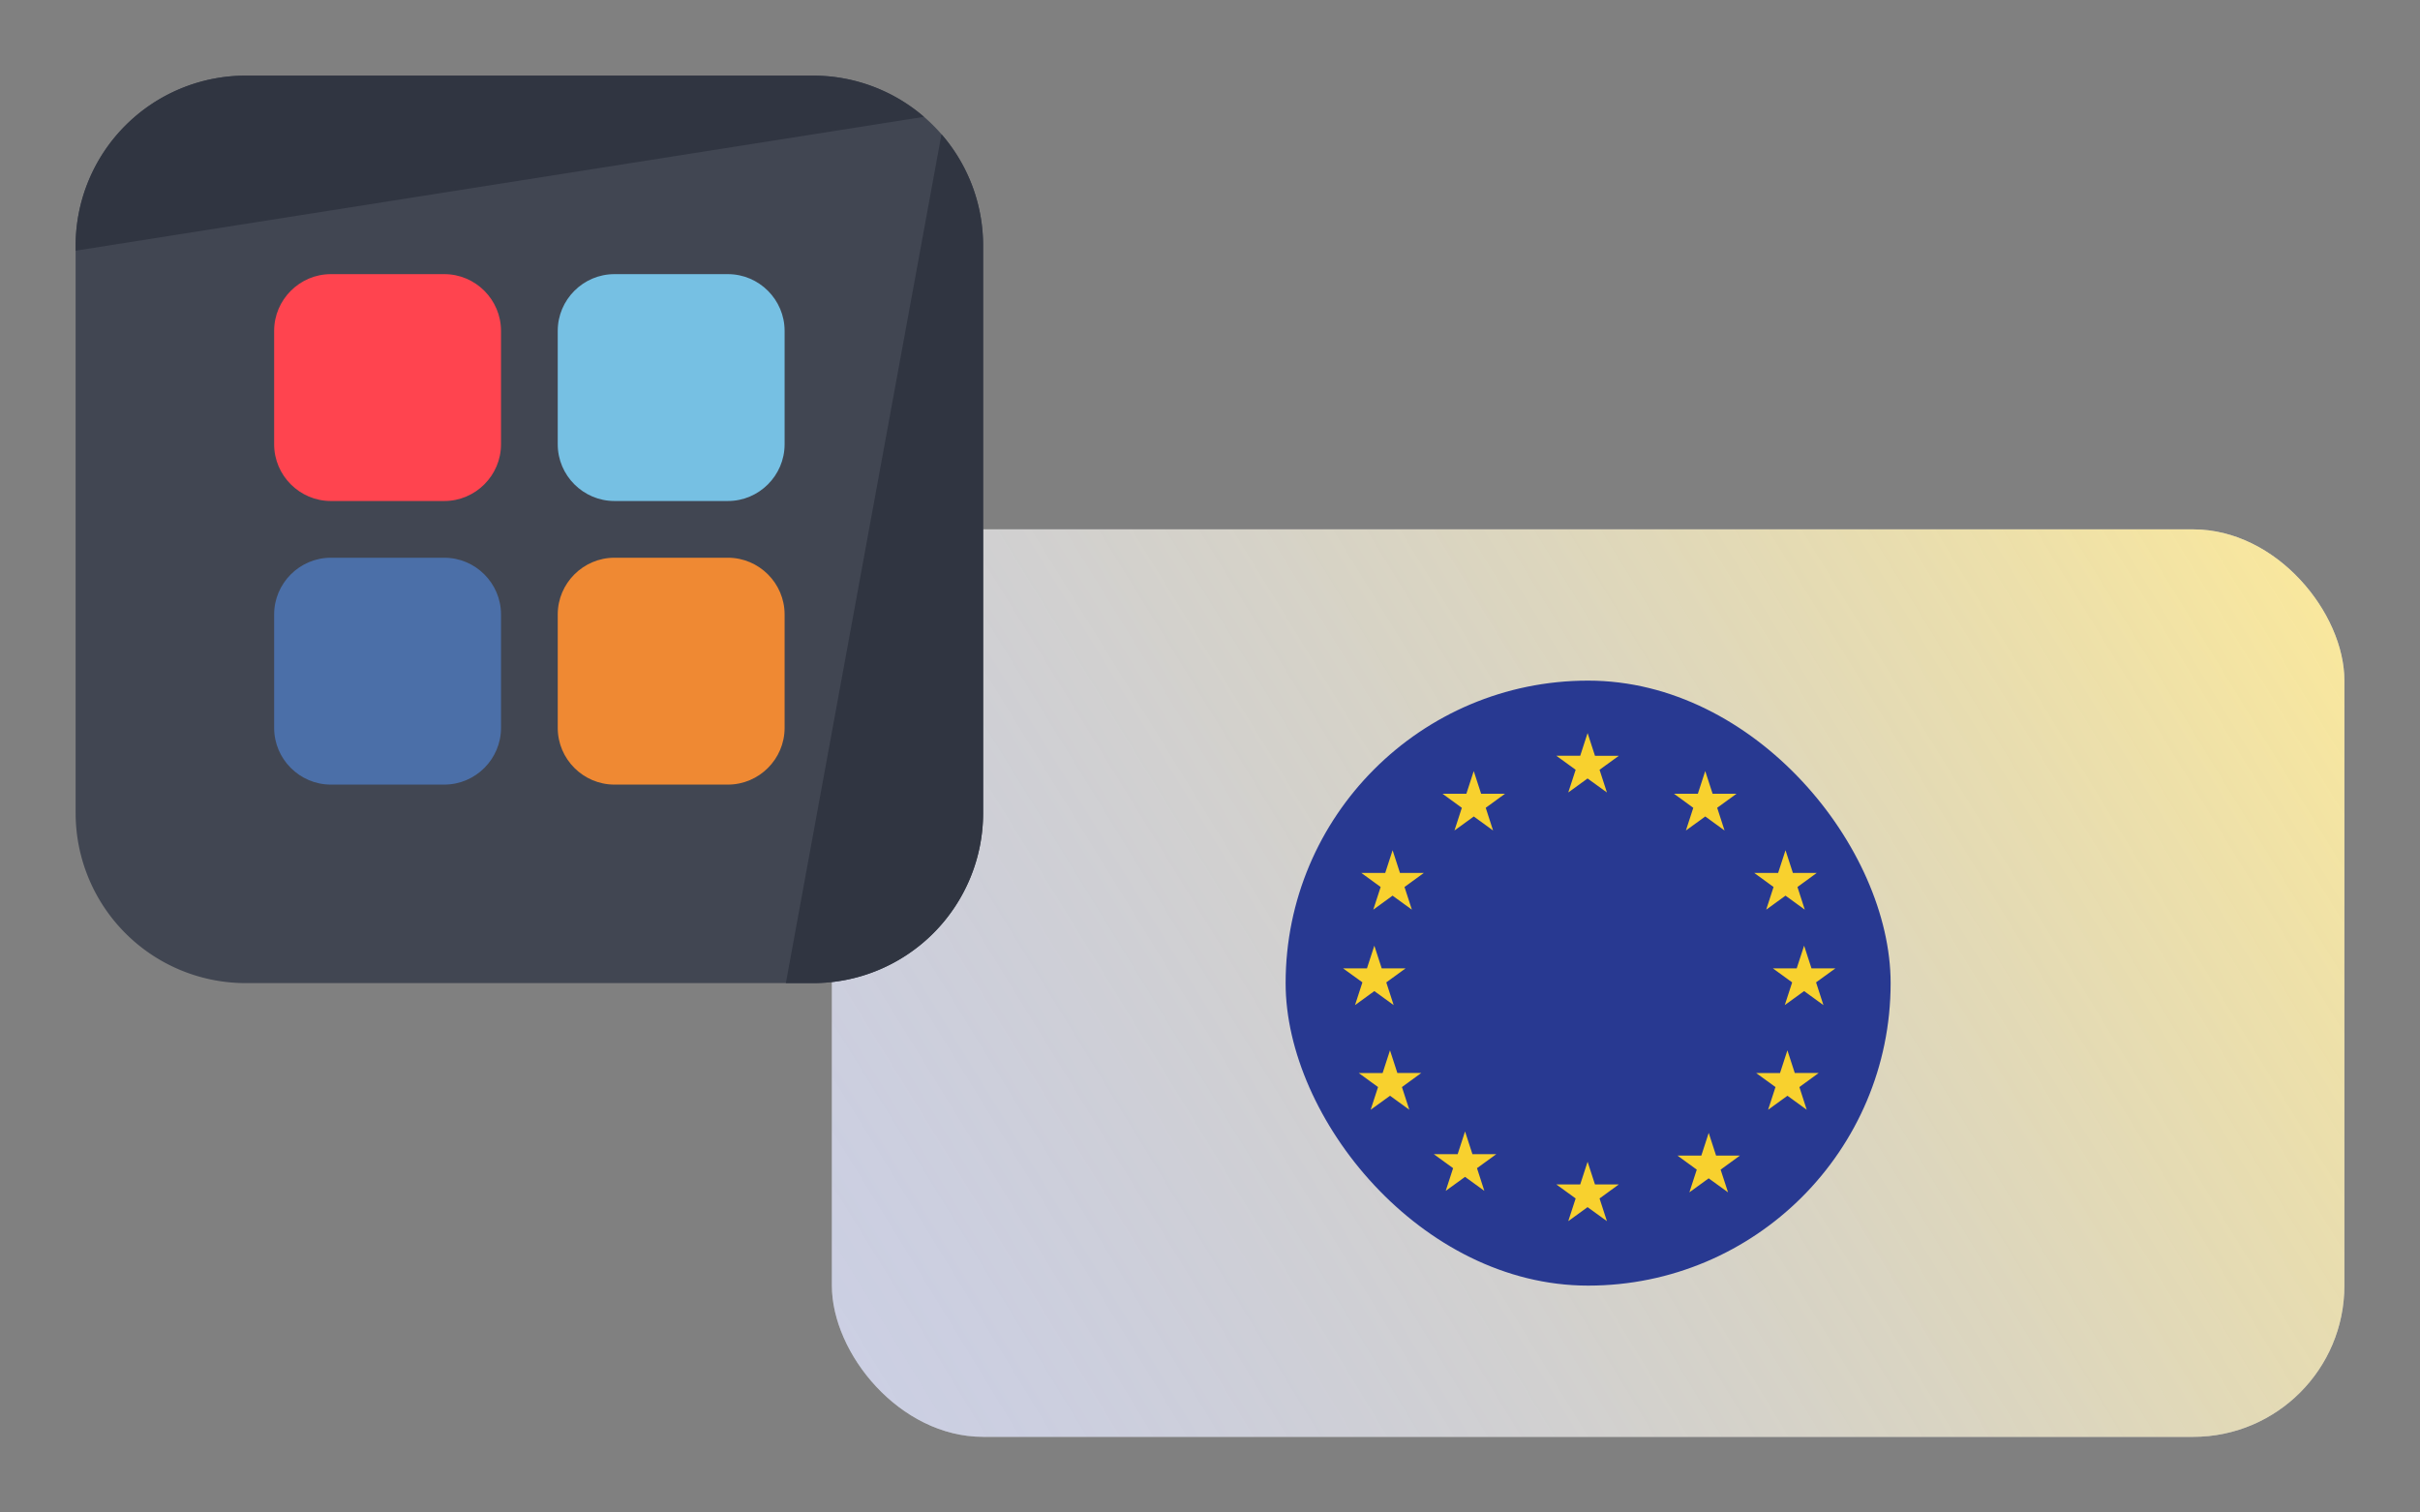 <svg width="64" height="40" fill="none" xmlns="http://www.w3.org/2000/svg"><rect width="100%" height="100%" fill="#808080" stroke="none"/><rect x="22" y="14" width="40" height="24" rx="4" fill="#fff"/><rect x="22" y="14" width="40" height="24" rx="4" fill="url(#prefix__paint0_radial_22407_89979)"/><rect x="34" y="18" width="16" height="16" rx="8" fill="#283991"/><path d="M42.181 19.987l-.195-.6-.195.6h-.632l.511.371-.195.6.51-.37.512.37-.195-.6.51-.37h-.63zM42.181 31.324l-.195-.6-.195.6h-.632l.511.371-.195.6.51-.37.512.37-.195-.6.51-.371h-.63zM45.097 20.392l.195.6h.632l-.511.371.195.601-.51-.371-.512.371.195-.6-.51-.372h.631l.195-.6zM47.415 23.086l-.195-.6-.195.6h-.632l.511.372-.195.6.511-.371.51.371-.194-.6.51-.372h-.631zM47.27 27.777l.195.6h.632l-.51.372.194.6-.51-.37-.511.37.195-.6-.511-.371h.631l.195-.6zM37.024 23.086l-.195-.6-.195.6h-.632l.511.372-.195.6.51-.371.511.371-.195-.6.511-.372h-.631zM47.712 25.01l.195.6h.632l-.511.37.195.602-.511-.371-.511.37.195-.6-.51-.371h.63l.196-.6zM36.541 25.61l-.195-.6-.195.6h-.632l.512.37-.196.602.511-.371.511.37-.195-.6.51-.371h-.63zM36.76 27.777l.195.6h.632l-.511.372.195.6-.51-.37-.512.37.195-.6-.51-.371h.631l.195-.6zM45.384 30.561l-.195-.6-.195.6h-.632l.511.372-.195.6.51-.37.512.37-.196-.6.511-.372h-.631zM38.975 20.392l.195.6h.632l-.51.371.194.601-.51-.371-.511.371.195-.6-.511-.372h.631l.195-.6zM38.94 30.523l-.195-.6-.195.6h-.632l.511.371-.195.6.511-.37.51.37-.194-.6.51-.37h-.63z" fill="#F8D12E"/><g clip-path="url(#prefix__clip0_22407_89979)"><path d="M2 6.5A4.5 4.5 0 016.5 2h15A4.5 4.5 0 0126 6.5v15a4.5 4.5 0 01-4.5 4.5h-15A4.5 4.5 0 012 21.5v-15z" fill="#414652"/><path d="M14.75 16.25c0-.825.675-1.5 1.5-1.5h3c.825 0 1.5.675 1.5 1.5v3c0 .825-.675 1.5-1.5 1.5h-3c-.825 0-1.5-.675-1.5-1.5v-3z" fill="#EF8933"/><path d="M7.25 16.25c0-.825.675-1.5 1.5-1.5h3c.825 0 1.5.675 1.5 1.5v3c0 .825-.675 1.5-1.5 1.5h-3c-.825 0-1.5-.675-1.5-1.5v-3z" fill="#4B6FA8"/><path d="M14.75 8.75c0-.825.675-1.5 1.5-1.5h3c.825 0 1.5.675 1.5 1.5v3c0 .825-.675 1.5-1.5 1.5h-3c-.825 0-1.5-.675-1.5-1.5v-3z" fill="#76C0E3"/><path d="M7.25 8.75c0-.825.675-1.5 1.5-1.5h3c.825 0 1.5.675 1.5 1.5v3c0 .825-.675 1.5-1.5 1.5h-3c-.825 0-1.5-.675-1.5-1.5v-3z" fill="#FF444F"/><path d="M6.5 2A4.5 4.5 0 002 6.5v.13l22.436-3.54A4.482 4.482 0 0021.5 2h-15zM24.899 3.55L20.783 26h.717a4.5 4.5 0 004.5-4.5v-15c0-1.128-.415-2.16-1.101-2.95z" fill="#303541"/></g><defs><radialGradient id="prefix__paint0_radial_22407_89979" cx="0" cy="0" r="1" gradientUnits="userSpaceOnUse" gradientTransform="matrix(40 -24 444.205 740.344 22 38)"><stop stop-color="#283991" stop-opacity=".24"/><stop offset="1" stop-color="#F8D12E" stop-opacity=".48"/></radialGradient><clipPath id="prefix__clip0_22407_89979"><path fill="#fff" transform="translate(2 2)" d="M0 0h24v24H0z"/></clipPath></defs></svg>